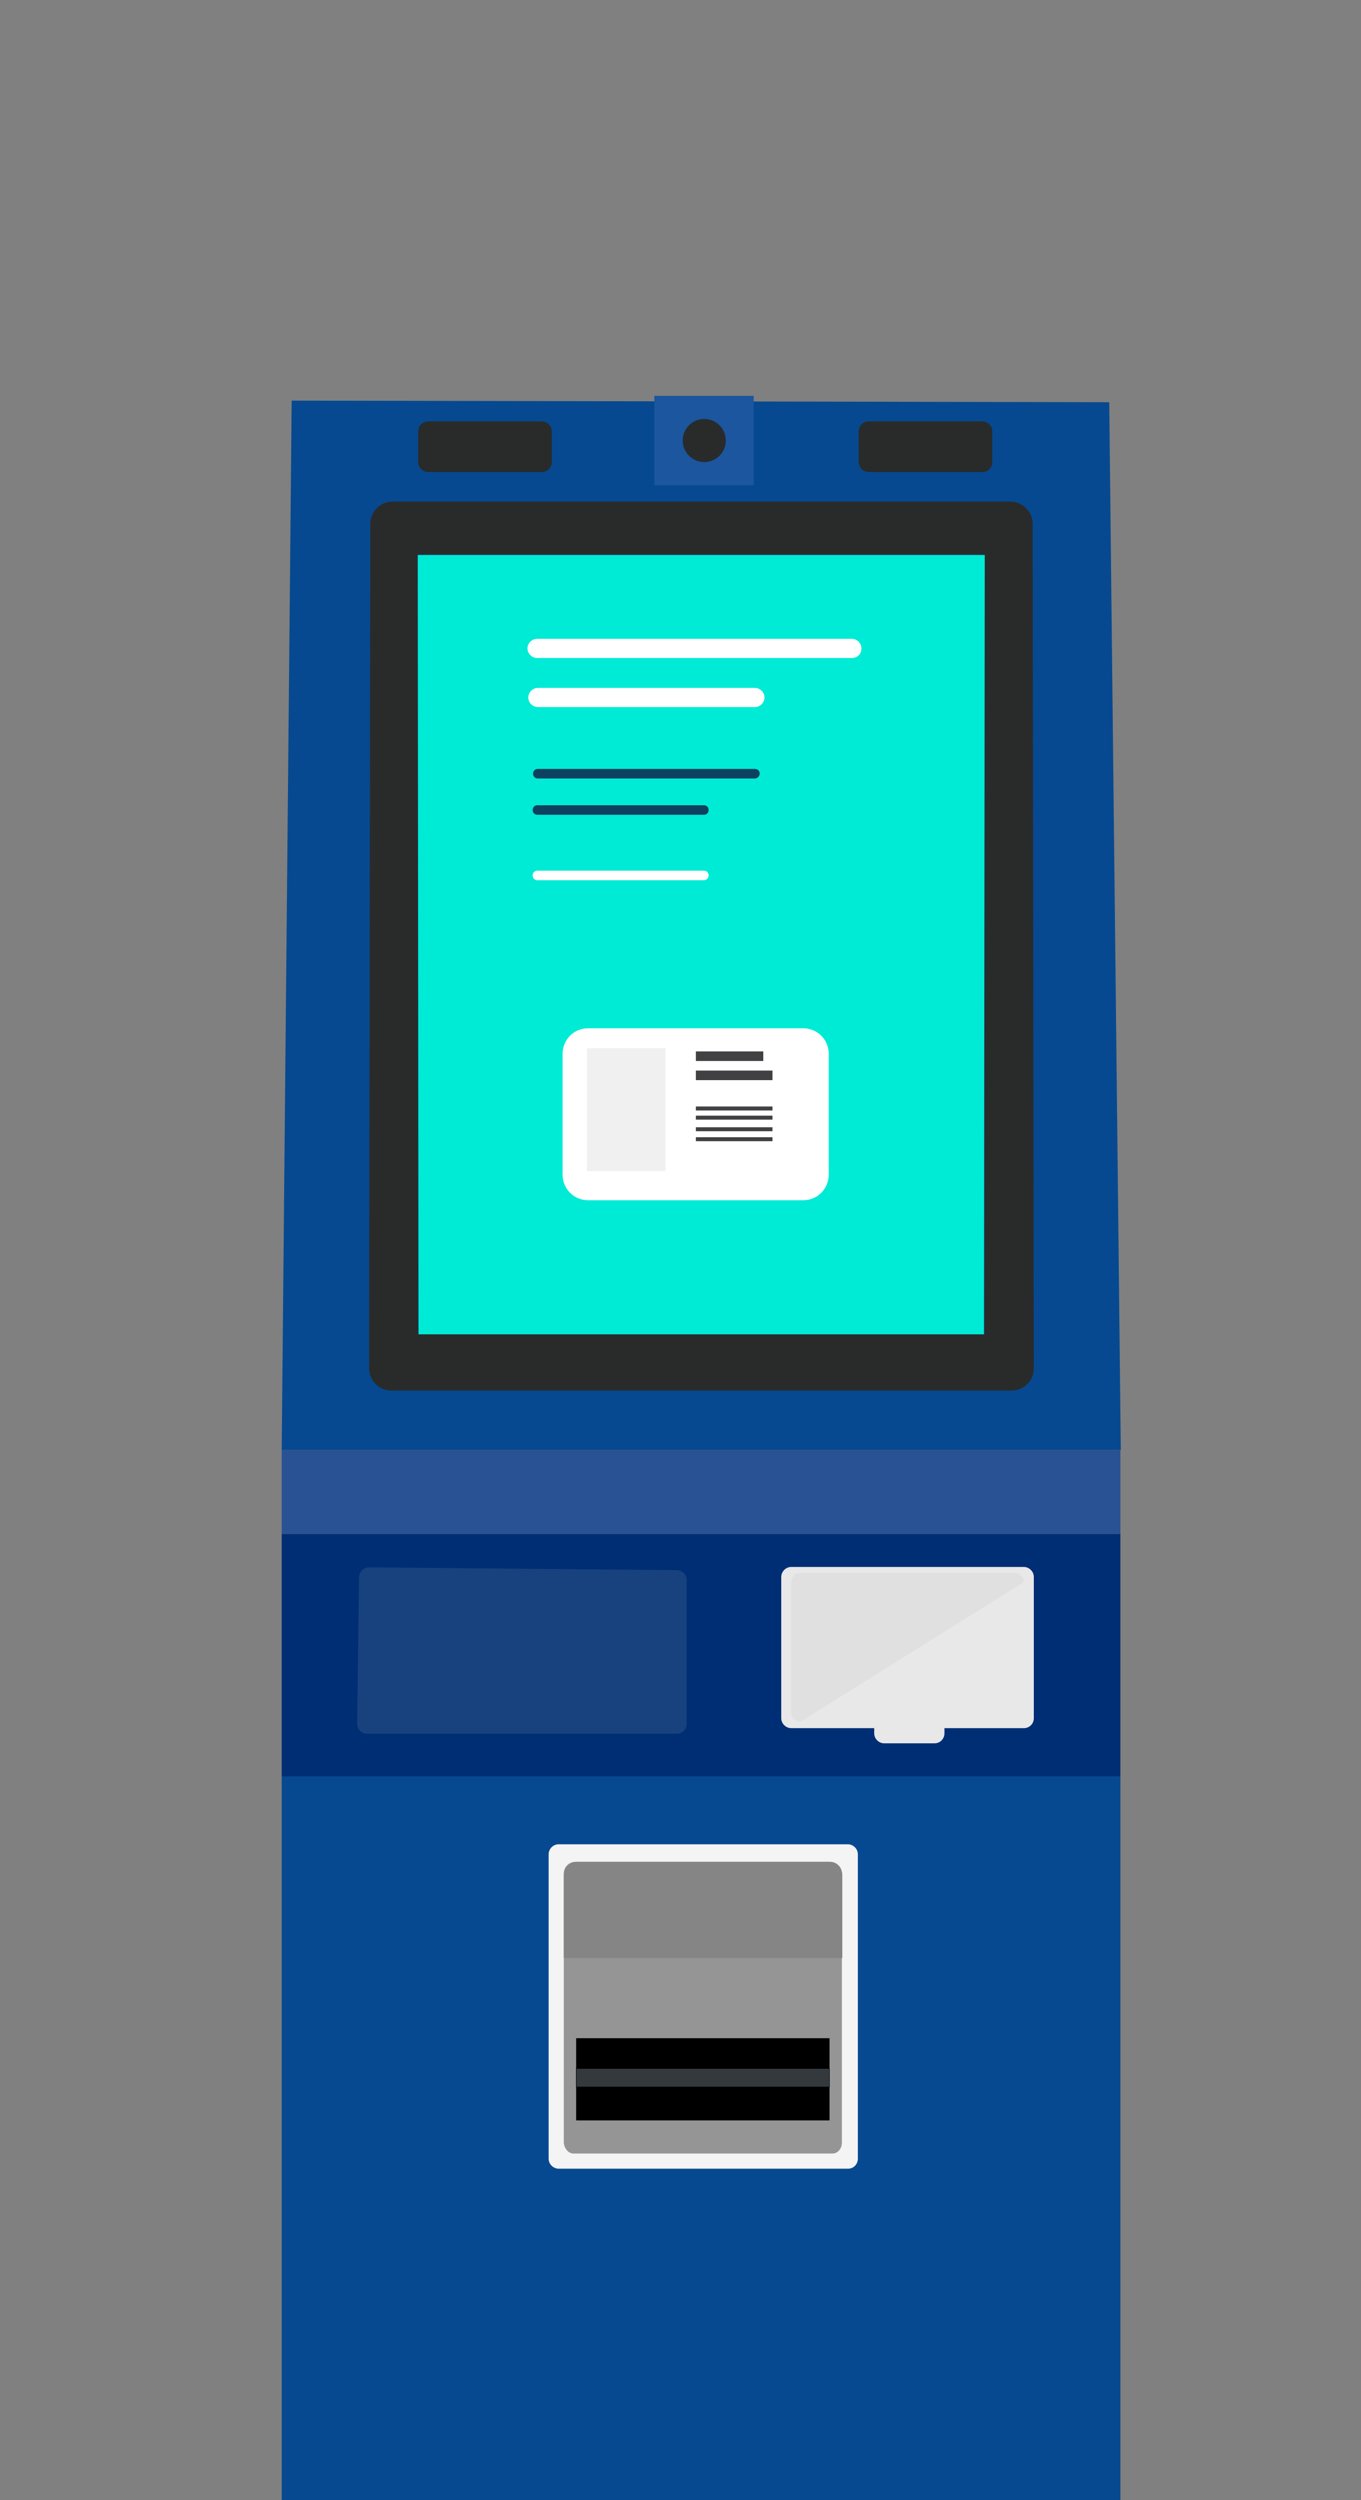 <svg id="ekQtqoMiKvZ1" xmlns="http://www.w3.org/2000/svg" xmlns:xlink="http://www.w3.org/1999/xlink" viewBox="140 0 341.1 626.6" shape-rendering="geometricPrecision" text-rendering="geometricPrecision">
<rect x="140" y="0" width="341.1" height="626.6" fill="#808080" stroke="none"/>
<style><![CDATA[
#ekQtqoMiKvZ27_to {animation: ekQtqoMiKvZ27_to__to 3000ms linear infinite normal forwards}@keyframes ekQtqoMiKvZ27_to__to { 0% {transform: translate(463.942px,866.927px)} 46.667% {transform: translate(463.942px,513.4px)} 50% {transform: translate(463.942px,516.4px)} 56.667% {transform: translate(463.942px,516.4px)} 80% {transform: translate(467.658px,756.48px)} 100% {transform: translate(467.658px,756.48px)}} #ekQtqoMiKvZ27_ts {animation: ekQtqoMiKvZ27_ts__ts 3000ms linear infinite normal forwards}@keyframes ekQtqoMiKvZ27_ts__ts { 0% {transform: scale(1.815,1.815)} 43.667% {transform: scale(1,1)} 100% {transform: scale(1,1)}} #ekQtqoMiKvZ215_to {animation: ekQtqoMiKvZ215_to__to 3000ms linear infinite normal forwards}@keyframes ekQtqoMiKvZ215_to__to { 0% {transform: translate(368.1px,411.795px)} 46.667% {transform: translate(368.1px,411.795px)} 50% {transform: translate(368.1px,414.795px)} 56.667% {transform: translate(368.1px,414.795px)} 78.667% {transform: translate(368.1px,414.795px)} 79.333% {transform: translate(368.1px,414.795px)} 100% {transform: translate(368.1px,414.795px)}} #ekQtqoMiKvZ215 {animation: ekQtqoMiKvZ215_c_o 3000ms linear infinite normal forwards}@keyframes ekQtqoMiKvZ215_c_o { 0% {opacity: 0} 43.333% {opacity: 0} 46.667% {opacity: 1} 56.667% {opacity: 0.659} 58.667% {opacity: 0} 76% {opacity: 0} 100% {opacity: 0}}
]]></style>
<defs><path id="ekQtqoMiKvZ2" d="M385.5,419.6h-31.7c-1.2,0-2-.8-2-1.7l1.6-17.8c.1-.8.9-1.4,2-1.4h28.3c1,0,1.9.6,2,1.4l1.7,17.8c.2.9-.7,1.7-1.9,1.7Z"/></defs><g><g><g><rect width="210.2" height="60.8" rx="0" ry="0" transform="translate(210.6 384.4)" fill="#002e75"/></g><g><rect width="210.2" height="186.1" rx="0" ry="0" transform="translate(210.6 445.2)" fill="#064990"/><g><polygon points="213.1,100.4 418,100.8 420.9,363.4 210.6,363.4" fill="#064990"/><rect width="210.2" height="21" rx="0" ry="0" transform="translate(210.6 363.4)" fill="#285293"/></g><path d="M275.8,118.3h-28.5c-1.3,0-2.5-1.1-2.5-2.5v-7.7c0-1.3,1.1-2.5,2.5-2.5h28.5c1.3,0,2.5,1.1,2.5,2.5v7.7c0,1.4-1.1,2.5-2.5,2.5Z" fill="#292b2b"/><path d="M386.2,118.3h-28.5c-1.3,0-2.5-1.1-2.5-2.5v-7.7c0-1.3,1.1-2.5,2.5-2.5h28.5c1.3,0,2.5,1.1,2.5,2.5v7.7c0,1.4-1.1,2.5-2.5,2.5Z" fill="#292b2b"/><path d="M398.8,131.1c-.1-3-2.6-5.4-5.6-5.4h-65-89.8c-3,0-5.5,2.4-5.6,5.4l-.3,211.6c-.1,3.2,2.4,5.8,5.6,5.8h119.1h36.3c3.2,0,5.7-2.6,5.6-5.8l-.3-211.6ZM315.3,334.4h-70.5L244.7,139h80.4h61.7l-.1,195.4h-71.4Z" fill="#292b2b"/><path d="M309.6,434.5h-77.6c-1.3,0-2.5-1.1-2.5-2.5l.5-36.7c0-1.3,1.1-2.5,2.5-2.5l77.1.7c1.3,0,2.5,1.1,2.5,2.5v36c0,1.4-1.1,2.5-2.5,2.5Z" fill="#18427d"/><path d="M396.6,433.1h-58.3c-1.3,0-2.5-1.1-2.5-2.5v-35.4c0-1.3,1.1-2.5,2.5-2.5h58.3c1.3,0,2.5,1.1,2.5,2.5v35.4c0,1.4-1.1,2.5-2.5,2.5Z" fill="#e8e8e8"/><path d="M340.6,431.5c-1.2,0-2.3-1-2.3-2.3v-32.7c0-1.2,1-2.3,2.3-2.3h53.7c1.2,0,2.3,1,2.3,2.3l-56,35Z" fill="#e0e0e0"/><path d="M374.2,436.9h-12.6c-1.3,0-2.5-1.1-2.5-2.5v-3.2c0-1.3,1.1-2.5,2.5-2.5h12.6c1.3,0,2.5,1.1,2.5,2.5v3.2c0,1.4-1.1,2.5-2.5,2.5Z" fill="#e8e8e8"/><rect width="24.9" height="22.4" rx="0" ry="0" transform="translate(304 99.2)" fill="#1b569e"/><circle r="5.4" transform="translate(316.5 110.4)" fill="#292b2b"/></g><path d="M352.6,543.5h-72.6c-1.3,0-2.5-1.1-2.5-2.5v-76.3c0-1.3,1.1-2.5,2.5-2.5h72.5c1.3,0,2.5,1.1,2.5,2.5v76.3c0,1.4-1.1,2.5-2.4,2.5Z" fill="#f4f4f4"/><path d="M281.3,537v-67.5c0-1.6,1.3-2.9,2.9-2.9h63.9c1.6,0,2.9,1.3,2.9,2.9v67.5c0,1.5-1.1,2.8-2.5,2.7h-64.7c-1.2.1-2.4-1.2-2.5-2.7Z" fill="#959595"/><rect width="63.5" height="20.6" rx="0" ry="0" transform="translate(284.4 510.8)"/><rect width="63.5" height="4.6" rx="0" ry="0" transform="translate(284.4 518.4)" fill="#34393d" stroke="#000" stroke-width="0.104" stroke-linecap="round" stroke-linejoin="round"/><path d="M347.8,466.6h-63.2c-1.8,0-3.3,1.5-3.3,3.3v20.8h69.8v-20.8c0-1.8-1.5-3.3-3.3-3.3Z" fill="#858585"/><polygon points="315.3,334.4 244.9,334.4 244.7,139.1 325.1,139.1 386.8,139.1 386.6,334.4" fill="#00ebd5"/></g></g><g id="ekQtqoMiKvZ27_to" transform="translate(463.942,866.927)"><g id="ekQtqoMiKvZ27_ts" transform="scale(1.815,1.815)"><g transform="translate(-463.942,-513.55)"><path d="M362.7,448.9c0,0,0,0,0,0v0l28.6-6.9.4,6.9-24.1,11.6v0c0,0,0,0-.1,0-3.4,1.7-7.2.3-8.5-2.9s-.6-7.8,3.7-8.7Z" fill="#b1b1b1"/><path d="M368.8,456.6v0v0L391,444.1l6.6,9.7-22.2,12.4v0c0,0,0,0-.1,0-3.1,1.8-7.1,1-8.9-1.7s-.7-6.2,2.4-7.9Z" fill="#b1b1b1"/><path d="M374.8,464.6v0v0l21.2-9.2l4.5,9.4-21.1,9.2v0c0,0,0,0-.1,0-3,1.3-6.4.2-7.7-2.4s.2-5.7,3.2-7Z" fill="#b1b1b1"/><path d="M383.9,429.2c1.2-.7,2.7-.9,4-.5l14.4,3.6c2.1.6,3.8,2,4.7,3.9l18.7,37.4c1.1,2.2-.1,4.9-2.7,5.9l-9.2,4c-2.6,1.1-5.5.2-6.5-2l-13.5-32.3-11.1-2.8-17,8.1c-7.2,3.7-12.9,2.4-13.7-2.4-.5-2.8,0-5.3,5.6-8l26.3-14.9Z" fill="#b1b1b1"/><path d="M376.6,428.4c1.2-.7,2.7-.9,4-.5l14.4,3.6c2.1.6,3.8,2,4.7,3.9l18.7,37.4c1.1,2.2-.1,4.9-2.7,5.9l-9.2,4c-2.6,1.1-5.5.2-6.5-2l-13.5-32.3-11.1-2.8-17,8.1c-7.2,3.7-12.9,2.4-13.7-2.4-.5-2.8,0-5.3,5.6-8l26.3-14.9Z" fill="#b1b1b1"/><g><path d="M389.1,398.2l6.3,54.1c.3,2.2-1.3,4-3.5,4h-45.1c-2.2,0-3.8-1.8-3.6-3.9l6.1-54.2c.1-1.2,1.6-2.2,3.2-2.2h33.3c1.7,0,3.2,1,3.3,2.2Z" fill="#c96561"/><path d="M389.1,398.2l6.3,54.1c.3,2.2-1.3,4-3.5,4h-45.1c-2.2,0-3.8-1.8-3.6-3.9l6.1-54.2c.1-1.2,1.6-2.2,3.2-2.2h33.3c1.7,0,3.2,1,3.3,2.2Z" fill="#2eb7aa"/><path d="M389.1,397.8l6.4,54.5c.2,1.7-1.1,3.1-2.8,3.1l-45.6.1c-1.8,0-3-1.4-2.9-3.1l5.9-54.6c.1-1,1.2-1.7,2.5-1.8h33.9c1.3,0,2.5.8,2.6,1.8Z" fill="#fc7e79"/><path d="M389.1,397.8l6.4,54.5c.2,1.7-1.1,3.1-2.8,3.1l-45.6.1c-1.8,0-3-1.4-2.9-3.1l5.9-54.6c.1-1,1.2-1.7,2.5-1.8h33.9c1.3,0,2.5.8,2.6,1.8Z" fill="#37e6d5"/><g><path d="M385.5,419.6h-31.7c-1.2,0-2-.8-2-1.7l1.6-17.8c.1-.8.9-1.4,2-1.4h28.3c1,0,1.9.6,2,1.4l1.7,17.8c.2.9-.7,1.7-1.9,1.7Z" fill="#c96561"/><path d="M385.5,419.6h-31.7c-1.2,0-2-.8-2-1.7l1.6-17.8c.1-.8.9-1.4,2-1.4h28.3c1,0,1.9.6,2,1.4l1.7,17.8c.2.9-.7,1.7-1.9,1.7Z" fill="#2eb7aa"/><polygon points="352,416 352.4,410.2 368.7,408.1 374.6,407.9 376.4,410.1 375.6,412.1 356.6,413.7" fill="#d7effd"/><g><g><g><g><g><g><g clip-path="url(#ekQtqoMiKvZ188)"><g><g><g><path d="M370.9,408.6c0,.1-.1.1-.1.1c0-.1,0-.1.1-.1Z" fill="#d1e0e7"/><path d="M372,408.3c0,0,.1.1,0,0-.1,0-.2.1-.4,0-.1,0-.1,0-.2.1c0,0,0,0,0-.1.3.1.5,0,.6,0Z" fill="#d1e0e7"/><path d="M372.1,408.3c.2,0,.3,0,.4,0c0,0-.2,0-.4,0Z" fill="#d1e0e7"/><path d="M373.1,408.3c0,.1,0,.1,0,0-.2,0-.3,0-.3,0-.1,0-.2,0-.2,0c.1,0,.3,0,.4,0c0-.1.1,0,.1,0Z" fill="#d1e0e7"/><path d="M380,412.7c0,.1,0,.1,0,0-.1,0-.2,0-.3-.1-.1,0-.1,0,0,.1c0,.1,0,.2.2.3-.3.5-.6,1-.9,1.6-.2-.2-.4-.3-.7-.5-.2-.2-.4-.3-.7-.5-.1-.1-.1-.1,0-.2.3-.4.6-.8.9-1.3v-.1h.1c.1.1.2.2.4.2c0,0,0,0,.1,0c0,.1,0,.1.1.1s.2,0,.2-.1s0-.1.1-.1.2-.1.1-.2c.1,0,0,.1.1.1h.1c0-.1,0-.1,0-.1-.1,0,0-.1,0-.1s.1,0,0-.1s0-.1,0-.2c0,0,.1,0,.1,0v0c.2.1.2.1.2.2s0,.2,0,.3s0,.1-.2.1c0,0-.1,0-.1,0v.1c.2.4.2.5.2.5Z" fill="#0e3e5a"/><path d="M373.5,415.4c-.1,0-.1,0-.1-.1c0,.1,0,.1.1.1s.1,0,0,0c.1,0,0,0,0,0Zm.2-.2c-.1,0-.1,0,0,0v-.2c0-.1,0-.1-.1-.1c0,.1,0,.1-.1.1v0c0,0-.1,0-.1,0v0c.2.1.2.2.3.2-.1.1,0,.1,0,0c0,.1.1,0,0,0Zm.4.2c-.1,0-.2,0-.2,0c0-.1-.1-.1-.2,0c0,0,.1,0,.1.1.1,0,.1.1.2,0c0,0,.1-.1.1-.1c0,.1,0,.1,0,0c.1,0,0,0,0,0Zm-.1.4v0c-.1-.1-.1-.2,0-.2-.2,0-.2.1-.1.2.1,0,.1,0,.1,0s0,0,0,0v0c0,0,.1,0,0,0Zm.2-.3v0c.1.1.1.1,0,0c.1,0,0,0,0,0Zm-.1.6v0c0,.1-.1.1,0,.1c0,0,0,0,0-.1Zm.7-1.1v0c-.1,0-.1,0-.1.1c0,0,0,0,.1-.1v0Zm-.7,1.4v0v0v0Zm.7-.9v0v0Zm.6.6c-.1,0-.2.1-.3.1c0,.1-.1.1-.2.1c0,.1,0,.1-.1.1.1,0,.2,0,.2,0c0-.1.1-.1.2-.1s.2-.1.2-.1c.1,0,0-.1,0-.1Zm.6.1c-.1,0-.2,0-.3,0v.1v0c0,0,0,0,.1,0v0c.1,0,.1,0,.2,0-.1,0,0,.1,0-.1c0,.1,0,.1,0,0Zm-.1.3c0,0,0,0,0,0s0,.1,0,0v0Zm.5-.5h.1c.1,0,.2,0,.3,0-.1,0,0-.1-.1-.1s-.2,0-.2.1c-.1-.1-.2-.1-.1,0l-.1-.1c-.1,0-.1.1-.1.2v.1c0,.1,0,.1,0,.1s0,0,0-.1v-.1c-.1,0,0-.1,0-.1s.1-.1.2,0Zm.2.2v0c0,0-.1,0,0,0-.1,0-.1-.1-.1-.1l.1.1c-.1,0-.1,0,0,0v0Zm.5.1v0c-.1,0,0,.1,0,0Zm.6.5c-.6-.1-1-.2-1.6-.3v0c-.1,0-.1,0-.2,0h-.1c0,0,.1,0,0,.1v0h.1v0c.1-.1.2-.1.3-.1.6.1,1,.2,1.6.3.1,0,0,0-.1,0Z" fill="#379596"/><path d="M375.2,414.4c-.1-.2-.4-.4-.3-.6c0-.1,0-.1,0-.1.1-.2,0-.3,0-.5c0-.1,0-.1,0-.1c0-.1,0-.1,0-.1-.1,0-.1,0-.1,0c0,.1-.1.1-.1.1c0,.1,0,.1-.1.1s-.1,0-.1-.1v0c0,0,0-.1.1,0v-.1c-.1-.1-.2-.1-.2.1c0,.1,0,.1,0,.1-.2,0-.3,0-.3.1s-.1.1-.1.1c-.2,0-.3,0-.3.1.1,0,0,.1,0,.1-.1,0-.1.1,0,.2c0,.1,0,.1,0,.2s0,.1.1.1c.2,0,.3-.2.3-.2s0-.1.1-.1l.1.2.1.1c.2.2.4.4.7.6h.1v0v0v0v0v0v0v0h.1c0,0,0,0,0,.1h.1c0-.1.1-.1.2-.1-.3-.2-.4-.3-.4-.3Zm-1-1.2v0c0-.1,0-.1,0,0v0Z" fill="#dbe5ea"/><path d="M376.4,416.1v0c-.1-.1-.1,0,0,0c0,.1,0,.1,0,0v0v0v0c0,.1,0,.1.1.1v0v0c0,.1,0,.1-.1.1s-.2,0-.2,0h-.1c-.1,0-.1,0,0-.1v-.1c0-.1,0-.1.1-.2h.1c0,0,.1,0,.1,0c0-.1.1,0,.2-.1h.1c.1.1.3.1.4.2-.1,0-.1,0-.2,0-.1.2-.3.2-.5.1Z" fill="#318586"/><path d="M376,413.9c-.1,0-.1-.1-.2-.1c0,0,0,0,0-.1s.1-.2.1-.2s0-.1,0-.1h.1c.1,0,.1.1.1.2v0c0,.2-.1.3-.1.3v0Z" fill="#e1e9ee"/><path d="M375.9,413.4v0c-.1,0-.2,0-.2,0c0-.1.1-.1.2-.1h.1c0,0,.1-.1.1,0c.1,0,0,.1,0,.1.1,0,0,0-.2,0c.1-.1.1,0,0,0Z" fill="#e1e9ee"/><path d="M380.6,412.4c0-.1,0-.1-.1-.1s-.1-.1,0-.1c0-.1,0-.1.1-.1c0,0,.1,0,.1,0-.1.1,0,.2-.1.3v0v0v0Z" fill="#0c3047"/><path d="M374.5,413.1c0,.1,0,.1-.1.1s-.1,0-.1-.1s0-.1.1-.1v0l.1.1Z" fill="#e1e9ee"/><path d="M375.4,414.9c-.1,0-.2-.1-.2-.2c0,0,.2,0,.2.2v0Z" fill="#e0f3fb"/><path d="M376,413.9v0v0v0c0,.1,0,0,0,0v0Z" fill="#e1e9ee"/><path d="M376,413.9c0,0,0,0,0,0c.1,0,.1,0,0,0c.1,0,.1,0,0,0v0Z" fill="#e1e9ee"/><path d="M373.5,416.8c0,.1-.2.1-.3.1-.5-.1-1-.1-1.5-.2-.1,0-.1-.1-.1-.1c0-.1,0-.2.1-.3.1,0,.2-.1.2-.2.1-.1.1-.2.2-.3c0-.1.1,0,.1,0c.1,0,0,.1,0,.1c0,.1-.1.1-.1.1v.1h.1c.1,0,.2-.1.3-.2c0-.1,0-.1-.1-.2c0-.1-.1-.2,0-.2s.1-.1.2-.1-.1.1,0,.1s0-.1.1-.1c0-.1.1-.1.2-.1s.1,0,.1.1c.1,0,.1.1.2,0c0-.1.1,0,.1.1c0,0,.1,0,.1.1s0,.1,0,.1v0c-.1,0-.1,0,0,.1v.1c0,.1,0,.1.1.1c0,0,0,0,.1,0c0,.1.1.1,0,.1s-.1,0-.1.1c0,0,0,.1,0,.1.1.1,0,.1,0,.3-.1.2-.1.3,0,.2Zm-.5.1c0,0,.1,0,.1,0c.1-.2.2-.3.1-.5c0-.1-.2-.1-.3-.1s-.1.1-.2.1c0,.1,0,.1-.1.2s-.1.2,0,.2c.2,0,.3.1.4.1v0Z" fill="#50bcbd"/><path d="M373.2,415.6c0,0-.1,0-.1,0c0,.1-.1,0-.2,0s0-.1-.1-.1-.1-.1-.2.1c0,.1,0,.1-.1.1s0-.1,0-.1c-.1,0-.1.1-.2.1c0,0,0,0,0,.1v0c0,.1.1.1.1.2.1,0,.1.1.1.2-.1.1-.2.1-.3.2h-.1c0,0,0-.1,0-.1c0-.1.1-.1.1-.1v-.1c-.1,0-.1,0-.1,0-.1.1-.2.1-.2.3c0,.1-.1.2-.2.2c0-.1,0-.1,0-.2v0c0-.1.1-.3,0-.4c0-.1,0-.1.1-.1c0-.1,0-.1.1-.1.1-.1.1-.2.3-.2c0,0,.2,0,.1-.1c0-.1,0-.1,0-.2c0,0,0,0-.1,0h-.1l.1-.1c0,.1.2.1.2.2s0,.1.1.1.1,0,.1-.1c0,0,0,0,0-.1c0,0,0,0-.1,0s-.1,0-.1-.1c0,0,0,0,0-.1v0c0-.1.1-.1.1-.2c0,0,0-.1.1-.1h.1c0,.1,0,.1.1.1s.1.1.1.1c.1,0,.1.1.2.1c0,.1-.2.1-.1.3c0,0,0,0,0,.1s0,.1-.1.1c.3,0,.3,0,.3,0Z" fill="#44aeaf"/><path d="M374.1,416.4v0c0,0,0,0,0,0v0c-.2.3-.4.4-.6.5h-.1v0c-.1,0,0-.1-.1-.2v0v0-.1-.1c0,0,0,0,0-.1v0c0,0,0-.1,0-.1s0,0-.1,0v-.1v0c0,0,0,0,0-.1c0,0,0,0,.1,0v0v0-.1c.2,0,.3-.1.5-.1c0,.1,0,.1.1.2.2.2.2.2.2.3c0-.1,0-.1,0,0c0,0,0,0,0,0v0Z" fill="#44aeaf"/><path d="M375.5,416.5c-.2.1-.4.1-.7.1-.1,0-.1,0-.1-.1s0-.1,0-.2v0h.1v0c0,0,0-.1.1-.1s.1-.1.2-.1.2-.1.3-.1c0,.1.1.1.1.1.1,0,.1,0,0,.1.1.2.1.2,0,.3Z" fill="#3fa4a5"/><path d="M377.9,416.8c-.1.1-.3.1-.4.2-.1,0-.3,0-.5-.1s-.5-.3-.8-.3c-.1,0-.1,0-.2,0h-.1v0v0h-.1v-.1v0v0c0-.1,0-.1.1,0c.1,0,.1,0,.2,0v0c.5.1,1,.2,1.6.3.1,0,.2,0,.2,0Z" fill="#3fa4a5"/><path d="M372.2,415c0,.1.1.1.1.1c0,.1,0,.1,0,.2s-.1.1-.1.1c-.2,0-.2.1-.3.2c0,.1,0,.1-.1.1s0-.1,0-.1v0c.1-.2.2-.5.4-.6Z" fill="#50bcbd"/><path d="M375.7,416.4v0c-.1-.1-.1-.1,0,0v0c-.1,0-.1,0,0,0Z" fill="#318586"/><path d="M375.7,416.4c0,0,0,.1,0,0v0c0,0,0,0,0,0v0Z" fill="#318586"/><path d="M376,416.3c0,.1-.1,0,0,0-.2.1-.2.1-.3,0v0c0,0,0,0-.1,0v0-.1c.2,0,.3,0,.4.1c0,0,0,0,0,0Z" fill="#318586"/><path d="M382.1,411.8c0-.1.1-.1.2-.1-.1,0-.1,0-.2.1Z" fill="#0c3047"/><path d="M382.3,411.7c0,0,0,0,0,0v0Z" fill="#0c3047"/><path d="M379.7,411.9c-.1,0,0-.1,0,0-.1-.1,0-.1,0-.1.1,0,.1,0,0,.1.1-.1,0,0,0,0s0,0,0,0Z" fill="#0f3a54"/><path d="M373.5,414.6c0,0,0,.1,0,0c0,.1-.1,0-.1,0h-.1v0c0,0,0,0-.1,0h-.1c0-.1.1-.1.1-.1.2,0,.3.1.3.1s0,0,0,0v0Z" fill="#2d7b7c"/><path d="M373.7,415.1v0c-.1,0-.1,0-.1-.1v0c0-.1,0-.1.1-.1c0,0,0,.1,0,.2v0v0Z" fill="#2d7b7c"/><path d="M374.3,414.2l-.1-.1v0v0h-.1v0v0v0h.1l.1.1Z" fill="#2d7b7c"/><path d="M378.1,416.8l-1-.6c-.1,0-.2,0-.2,0-.1,0-.3,0-.4.1v0c0,0,.1,0,.1,0c0,.1,0,.1-.1.1s-.2,0-.2,0c-.1,0-.2,0-.1-.1-.1,0-.1,0,0-.1v-.1c0-.1,0-.1.1-.2h.1c0,0,.1,0,.1,0c0-.1.1,0,.2-.1h-.1c-.4-.2-.7-.5-1.1-.7-.1,0-.2-.1-.2-.2h-.1c-.1,0-.1,0-.1-.1l-.2-.1c0,.1,0,.2,0,.3s0,.1-.1.1v0c-.1,0-.1-.1-.2,0c0,0,.1,0,.1-.1.1,0,.1-.1.1-.1c0-.1,0-.2,0-.3l-.4-.3v0l-.1-.1v0v0h-.1v0v0h-.1v0c0,0,0,0-.1,0v0c-.1,0,0-.1-.1-.1v-.1c0-.1.1,0,.1.1c0,0,.1,0,0,.1v-.1l-.1-.2c0,.1,0,.1-.1.1-.1.1-.2.2-.3.2c0,.1,0,.1-.1.1-.2.1-.4.3-.5.5v0c0,.1-.1.1-.2.1v0c0,0,0,.1-.1.1v.1c0,.1,0,.1-.1,0-.1,0,0-.1,0-.1c0,.1,0,.1-.1.1.1.1.2.1.2.2s0,.1.1.1c0,0,0-.1.1-.1c0,0,0,0-.1,0s-.1,0-.1-.1c0,0,0,0,0-.1v0c0-.1.1-.1.1-.1s0-.1.1-.1h.1c0,0,0,.1.1.1s.1.1.1.1c.1,0,.1.1.2.1h.1v0h.1v0c0-.1,0-.1.1-.1s.1,0,.1.1l-.1.1v0v.1c0,0,0,.1,0,.1h-.1v0h-.1c0,.1,0,.1.1.1v0v0v0c.1,0,.2-.1.2,0c0,0,.1,0,.2,0c0,0,.1,0,.1,0c0,.1,0,.1-.1,0c0,.1-.1,0-.1,0v0c-.1,0-.1.1,0,.2h.1c.2,0,0,.1,0,.1h-.1v.1c.2.1.5.1.7.2h-.4c0,.1,0,.1,0,.1v.1v0c0,0,0,0,0,.1v0v0v0c0,.1,0,.1,0,.1.2,0,.3-.1.4-.2.1,0,.1-.1.2,0v0c0,0,0,0,.1,0v0c0,0,0-.1.1-.1c0-.1.1-.1.2-.1s.2-.1.3-.1c0,.1.1.1.1.1v0c0,0,0,.1.1.1v0-.1c.1,0,.2-.1.3,0c.1,0,.1,0,0,.1c0,.1-.1,0-.1,0-.1,0-.1.1-.2,0c0,0,.1,0,0,.1v0v0c0,.1,0,.1,0,.2.1,0,.1,0,.2-.1v0h-.1v-.1v0v0c0-.1,0-.1.1,0h-.1c0,0,0,0,0,.1c0-.1.1-.1.1-.1.1,0,.2-.1.3,0c0,0,.1,0,0,.1v.1c.5.1,1,.2,1.6.3.1,0,.1.1.1.1s.1,0,.1.1l.3.1-.1-.4Zm-5-2.2v0c-.1,0-.1,0,0,0c0-.1-.1-.1,0-.1v0v0v0c0,0,0,0,0-.1c0,0,0,0,.1,0c0,0-.1,0-.1,0v0c0,.1.1.1,0,.2.1,0,.1,0,0,0v0Zm.4,0c0,0,0,.1,0,0c0,.1-.1,0-.1,0h-.1v0h-.1c0,0,0,0-.1,0v0v0c0-.1.1-.1.1-.1.2,0,.3.1.3.1s0,0,0,0v0c.1,0,.1,0,0,0c.1,0,.1.1,0,0Zm1.3.9v0v0v0v0Zm0-.5v0c0,.1-.1.1-.1.1s0-.1.1-.1v0Zm-.2.2c-.1,0-.1-.1-.1-.1l.1.1Zm-.2.1c-.1,0-.1,0,0,0-.1,0-.2,0-.1-.1v0-.1v0l.1.2v0v0c0-.1,0-.1,0,0v0Zm-.2-.2v0c-.1.1-.1.1,0,0v0v0Zm-.4,0v0c.1.1.1.1,0,0v0v0c.1.1.1.1,0,0v0v0Zm.4.4v0c0,0,.1,0,0,0v0Zm2.8.8c0,.1-.1.1,0,0-.1,0-.1,0-.1,0v0v0v0c-.1-.1-.1-.1,0-.1l.1.1c0-.1,0-.1,0,0c.1-.1.1-.1.1,0s-.1,0-.1,0Z" fill="#2d7b7c"/><path d="M374.2,415.3c0,0,0,0,0,0v0c.1-.1.1-.1,0,0c.2,0,.2,0,0,0c.1,0,.1,0,0,0Z" fill="#318586"/><path d="M374.2,415.5c.1,0,.1,0,0,0v0v0Z" fill="#318586"/><path d="M374.8,415v0c0,.1-.1.1-.1.1s0-.1.1-.1v0Z" fill="#318586"/><path d="M374,415.8c0,0-.1,0,0,0-.2-.1-.3-.1-.4-.1s-.1-.1-.2,0c0,0,0,.1,0,.1-.1,0-.1,0-.1,0-.1,0-.1,0,0-.1c0,0,0,0,0-.1v-.1c0-.1-.1-.2,0-.3v-.1c-.1-.1,0-.2.1-.3v0h.1c.1,0,.1,0,.1.1v0v.1c0,0,0,.1,0,.1h-.1-.1v.1c0,.1,0,.1.1.1v0v0v0c.1,0,.2-.1.2,0c0,0,.1,0,.2,0c0,0,.1,0,.1,0c0,.1,0,.1-.1,0s-.1,0-.1,0c-.1,0-.1.1,0,.2l.2.3c.1,0,0,0,0,0Z" fill="#3fa4a5"/><path d="M374.6,416.1h-.4-.1c-.2,0-.3,0-.4,0v0v0c0,0,0,0-.1,0c0,0,0,0-.1,0v0c-.1,0-.1,0,0-.1v-.1-.1v0c0-.1,0-.1.1-.1c0,0,0,0,.1,0c.1.1.3.1.4.1c0,.2.3.2.5.3Z" fill="#e0f3fb"/><path d="M375,414.6v0v0l-.2-.2-.4-.3-.1-.1c-.1,0-.1,0-.1-.1v0h-.1v-.1l.1.1c.2.2.4.4.7.6v0v0v0c.1,0,.1,0,.1.1c0-.1,0-.1,0,0v0v0v0Z" fill="#e0f3fb"/><path d="M372.6,414.7v0c0,0,0,.1-.1.1v.1c0,0,0,0-.1,0s0-.1,0-.1s0,0,0-.1c0,0,0,0,0-.1c0,0,0,0,0-.1s0-.1.1-.1c0-.1.1,0,.2,0c.1.2,0,.2-.1.3Z" fill="#318586"/><path d="M373.1,414.5v0v0v0v0c0,0,0,0,0,0s0,0,0,0Z" fill="#318586"/><path d="M373.4,414.7v0v0l-.1-.1v0v0c.1,0,.1,0,.1.1Z" fill="#318586"/><path d="M377,416.3c0,0-.1.1,0,0-.1,0-.1,0-.1,0v0v0v0c-.1,0,0-.1,0-.1l.1.1c0-.1,0-.1,0,0h.1c0,.1-.1,0-.1,0Z" fill="#318586"/><path d="M373.1,414.5v0v0v0v0v0c0,0,0-.1,0,0c0-.1,0-.1,0,0c.1-.1,0,0,0,0Z" fill="#2d7b7c"/><path d="M373.9,415.2v0v0v0v0c-.1-.1-.1-.1,0,0-.1-.1-.1-.1,0,0v0Z" fill="#318586"/><path d="M375,414.5c.1,0,.2,0,.1.1-.1,0-.2,0-.1-.1Z" fill="#e0f3fb"/><path d="M380.1,412.2c0,0,0,0,0,0s0,0,0,0Z" fill="#0c3047"/><path d="M373.2,414.4c0,0-.1.1,0,0-.1,0-.1,0-.1,0v0v0c0,.1,0,0,.1,0-.1,0-.1,0,0,0Z" fill="#2a7072"/><path d="M373.1,414.6v0c-.1,0-.1,0,0,0v0Z" fill="#2a7072"/><path d="M373.7,413.8c-.1.1-.2.2-.3.2.2-.1.3-.1.3-.2Z" fill="#2a7072"/><path d="M373.5,414.6c0,0,0,.1,0,0c0,.1-.1,0-.1,0h-.1v0h-.1c0,0,0,0-.1,0v0c0-.1.1-.1.1-.1.2,0,.3.1.3.1s0,0,0,0v0Z" fill="#2a7072"/><path d="M374,413.9c0,.1,0,0,0,0-.1,0,0-.1-.1-.1v-.1c-.1,0,0,.1.1.2-.1-.1,0,0,0,0v0Z" fill="#2a7072"/><path d="M374.2,413.1v0v0c-.1,0-.1,0,0,0Z" fill="#e0f3fb"/><path d="M372.8,415.1v0c0,0-.1,0,0,0-.1-.1-.2,0-.2-.1c0,0,0,0,0-.1v0c.1.2.1.1.2.2c0-.1,0,0,0,0Z" fill="#379596"/><path d="M372.5,414.7c0,.1,0,.1,0,0v0Z" fill="#379596"/><path d="M372.5,414.8v0c-.1-.1,0,0,0,0Z" fill="#379596"/><path d="M372.5,414.8v0c-.1,0-.1,0,0,0Z" fill="#379596"/><path d="M373,416.9c-.1,0-.2,0-.2-.1-.1-.1-.1-.1,0-.2c0-.1.1-.1.1-.2s0-.1.2-.1c.1,0,.2,0,.3.1.1.2,0,.3-.1.5-.2,0-.3,0-.3,0Z" fill="#bfe6fb"/><path d="M373.4,415.9v.1c-.1-.1-.1-.1,0-.1Z" fill="#44aeaf"/><path d="M373.9,415.2v0v0c-.1-.1-.1-.1,0,0-.1-.1-.1-.1,0,0v0v0Z" fill="#2a7072"/><path d="M374.3,415.2v0v0v0v0c.1-.1,0,0,0,0Z" fill="#2a7072"/><path d="M374.2,415.1v0v0v0v0Z" fill="#2d7b7c"/><path d="M374.4,415.3c-.1,0-.1,0,0,0-.1,0-.2,0-.1-.1v0-.1v0l.1.2v0v0c-.1-.1-.1-.1,0,0v0Z" fill="#2d7b7c"/><path d="M374,413.9v0c0,.1,0,0,0,0-.1,0,0-.1-.1-.1v-.1c-.1,0,0,.1.1.2-.1-.1,0,0,0,0Z" fill="#318586"/><path d="M374.2,414v0c0,0-.1,0,0,0-.1,0-.1,0,0,0v0c-.1,0-.1,0,0,0-.1,0-.1-.1-.1-.1v0c0,.1,0,.1.1.1Z" fill="#318586"/><path d="M370.9,408.6c0,0-.1,0-.1.1s-.1,0-.2,0c-.2,0-.3,0-.4,0-.2,0-.3,0-.4,0s-.2,0-.4,0h-.1c-.1,0-.2,0-.3,0-.3.1-.6.1-1,.1-.2,0-.4,0-.6,0-.4,0-.8,0-1.1.1-.4,0-.7.1-1.1.1-.2,0-.3,0-.4,0h-.2c-.2,0-.3,0-.4,0-.3,0-.7,0-1,0-.1,0-.2.1-.3,0-.3,0-.5,0-.8.1-.4,0-.8.1-1.2.1s-.8.1-1.2.1c-.2,0-.3,0-.4,0h-.2c-.3,0-.5,0-.9,0-.1,0-.2,0-.3,0-.4,0-.9.1-1.3.1-.5,0-1.1.1-1.7.1-.4,0-.9,0-1.3.1-.2,0-.3,0-.5,0-.3,0-.5,0-.9,0l.2-.1c.3,0,.7,0,1,0s.5,0,.8-.1c.3,0,.5,0,.9,0c.3,0,.5,0,.8-.1.3,0,.6,0,.9,0c.2,0,.3,0,.5,0c.3,0,.6,0,.9,0s.5,0,.8-.1c.4,0,.8-.1,1.2-.1.3,0,.5,0,.8-.1.4,0,.9,0,1.2-.1.3,0,.5,0,.8-.1.3,0,.6-.1,1-.1.3,0,.5,0,.8-.1.3,0,.5,0,.9,0c.3,0,.5,0,.8-.1.4,0,.9,0,1.2-.1.3,0,.5,0,.8-.1.3,0,.6-.1.9-.1s.5,0,.8-.1c.3,0,.6,0,.9-.1.1,0,.2,0,.2,0-.1,0-.2.1-.4,0c.1.4,0,.5,0,.6v0Z" fill="#d7effd"/><path d="M374.8,410.3v0c-.2.1-.2.1-.3.1l.1-.1h.1c0,0,.1-.1.1,0c0,0,0,0,0,0c.2,0,.2-.1.3-.2c0-.1.1-.1,0-.2c0-.1,0-.1.2-.1v-.1c-.1,0-.1,0-.2,0-.2,0-.2,0-.1-.1s0-.2-.1-.2v.1c0,0,.1,0,0,.1-.1,0-.2.1-.2-.1h-.1v.1c0,.1-.1.1,0,.2-.1,0-.2,0-.3.1c0,.1-.1,0,0-.1c0-.1,0-.1-.1-.1s-.2,0-.2-.1c-.1,0-.1-.1-.2,0h-.1c-.1,0-.1,0-.1-.1s0-.1.1,0c.1-.1.2-.2.2-.3h-.1c0,.2,0,.2-.3.2s-.6,0-.9,0c-.1,0-.2,0-.2-.1.1-.1.4,0,.5-.1h.1c.1-.1,0-.2.2-.3c0,0,0,0,0-.1s0-.1.1-.1.2-.1.2,0c.1,0,0,.1.1.1c0-.1,0-.1,0-.1s0,0-.1,0v-.1c-.2-.1-.3-.1-.6-.2-.1,0-.2,0-.2-.1-.1,0-.2,0-.2,0-.2.1-.4,0-.5,0-.2,0-.4,0-.5,0-.1.1-.2.1-.4.1h-.1c0,.1-.1.1-.1.1v0c-.1.1-.2.1-.3.1s-.3,0-.4,0c-.2,0-.3,0-.4,0c0,.1,0,.1-.1.1s-.1,0-.1,0c0,.1-.1,0-.1-.1h-.1c-.1,0-.2,0-.3,0-.3.1-.6.1-1,.1-.2,0-.4,0-.6,0-.4,0-.8,0-1.1.1-.4,0-.7.1-1.1.1-.2,0-.3,0-.4,0c0,.2-.1.3-.4.2.1,0,.2-.1.1-.2-.2,0-.3,0-.4,0-.3,0-.7,0-1,0c0,.1,0,.1.1.1.2,0,.2,0,.1.1c0,0,0,.1,0,.1.1.1,0,.1-.1.1c0,.1,0,.2-.1.2s-.1.1-.2,0c0-.1-.2-.1-.1-.2v-.1c-.1,0-.1.1-.1.1c0-.1.1-.1.1-.1c0-.1.1-.1.1-.2s-.1-.1-.1-.1c-.3,0-.5,0-.8.1-.4,0-.8.1-1.2.1s-.8.1-1.2.1c-.2,0-.3,0-.4,0c0,0,0,0,.1,0c0,.1-.1,0-.1,0h-.2c-.3,0-.5,0-.9,0-.1,0-.2,0-.3,0-.4,0-.9.1-1.3.1-.5,0-1.1.1-1.7.1l-1.3.1c-.2,0-.3,0-.5,0-.3,0-.5,0-.9,0l-.1.5c.1,0,.1,0,.1,0c0,.1,0,.1-.1,0v.1c.1,0,.1.1.1.1h.1c-.1,0-.2.1-.3.1v.5c.2-.1.4-.1.7-.1.2,0,.2,0,.2.2c0,.1-.1.1-.1.1-.1,0-.3,0-.4,0s-.2.1-.3,0v.2l-.3,3.7c.1,0,.1,0,.1-.1s.1,0,.1,0c.1.1.2,0,.3,0c0,0,0-.1.1,0s.2,0,.3,0s.2,0,.2-.1v-.1c0,.1.1.1.1.1s.1,0,.2,0c0,0,.1,0,.1,0c.1,0,.1-.1.2-.1c0,0,0-.1,0-.1-.1,0,0-.1-.1-.1.1,0,.2,0,.2.1s0,.1.1.1.1,0,.2,0s.1,0,.1,0c.1,0,.1,0,.2-.1.3,0,.5-.1.8-.1.2,0,.4-.1.6-.1.3-.1.7-.1,1-.2.2,0,.3,0,.4-.1h.1c.1,0,.2,0,.3,0s.1,0,.2,0s.2-.1.3,0c.4-.1.8-.1,1.2-.1.3,0,.4,0,.7-.1.1,0,.2,0,.2-.1.1,0,.2,0,.3,0c.3-.1.7-.1,1-.2.3,0,.5-.1.8-.1.2-.1.5-.1.7-.1h.1c.1,0,.2-.1.4-.1s.3,0,.5,0c.1,0,.1,0,.2,0c.3,0,.6-.1.9-.1.2,0,.4-.1.5,0c.5-.1,1-.1,1.5-.2.5,0,1.1-.1,1.6-.2.4-.1.8-.1,1.2-.2.2-.1.4,0,.6-.1s.4-.1.6-.1c.2.3.4.5.6.8.2.1.3.3.4.5c0-.1,0-.1.1-.1c0,0,0,0,0-.1c0,0,0,0,0-.1v-.1c0-.1,0-.1.1-.1.2-.2.5-.4.7-.6c0-.1.1,0,.1-.1-.1,0-.1-.1-.1-.1c0-.1.1-.1,0-.2c0-.1-.1-.2,0-.2c0,0,0-.1,0-.1.1-.1.2-.1.3-.1s.1,0,.1-.1c.1-.1.2-.1.3-.1s0,0,0-.1.1-.1.2-.1.1-.1.2-.1v-.1c0-.1.1-.1.1-.1.1,0,.2-.1.3-.2s.2-.2.3-.3c.1.5.1.2.2-.2Zm-22.5.5c-.1.1-.1.1,0,0-.1,0-.1,0-.2,0c0,0,0,0-.1,0c0,0,0,0,0-.1s0-.1.1-.1c0,0,0-.1.1,0c.2.1.2.1.1.2c0-.1,0,0,0,0v0v0Zm1,0c0,0-.1,0-.1,0-.1.1-.1.1-.1.1s0,.1,0,.1h-.1c0-.1,0-.1-.1-.1v0c-.1,0-.2.1-.3,0h.1c.1,0,.2,0,.2,0h.2c.1,0,.1,0,.1,0v0-.1c.1-.1.1-.1.1,0c.1-.1,0,0,0,0v0Zm2.7-.2c-.3,0-.5,0-.8.1-.1,0-.2,0-.2.1s-.1.1,0,.1s0,.1,0,.1h-.1c.1,0,.1.1.2,0c.1,0,.2,0,.3,0s.1,0,0,.1c-.1,0-.1.1-.2.1c0,0,0,0-.1,0-.1.2-.3.1-.4,0-.1,0-.1.1-.2.1c0,.1,0,.1-.1,0c0-.1-.1-.2.1-.2c0,0,0-.1.1,0c.1,0,.1-.1.1-.2-.3,0-.6,0-.9,0-.1,0-.2,0-.3-.1.2,0,.3,0,.4,0s.3-.1.4,0c0-.1.1-.1.2-.1.2,0,.3,0,.4-.1h.1c.1.1.3,0,.4,0c0,0,0-.1.1,0c.2-.1.3-.1.5,0c0-.1,0-.1,0,0c.1,0,.1,0,0,0Zm2.3-.7c.2,0,.3-.1.4,0-.1,0-.2,0-.4,0Zm.9-.2h.1-.1Zm.1,0c.1,0,.1,0,.2,0-.1,0-.1,0-.2,0Zm3,.4c0,0,0-.1,0,0c.1-.1.1-.1,0,0c.1-.1,0,0,0,0Zm9.5-.7c0,0-.1,0-.1-.1.1.1.2.1.1.1c0,0,0,0,0,0Zm.1,0c0-.1.1-.1.2-.1c0,0-.1.1-.2.1Z" fill="#d7effd"/><path d="M352.3,410.8v0c-.1,0-.1,0-.1,0c.1,0,.1,0,.1,0Z" fill="#d7effd"/><path d="M353,410.9v0c-.1-.1-.1-.1-.2-.1h.2c.1,0,.1,0,.1,0c0,.1,0,.1-.1.1Z" fill="#d7effd"/><path d="M359.1,409.7c0,0-.1,0,0,0c0,0,0,0,0,0Z" fill="#d7effd"/><path d="M359.3,409.7c0,0-.1,0-.1,0s0,0,.1,0Z" fill="#d7effd"/><path d="M359.5,409.7c0,0,0,0,0,0v0Z" fill="#d7effd"/><path d="M362.7,409.6c-.1,0-.1.1-.1.1-.1-.1,0-.1.1-.1Z" fill="#d7effd"/><path d="M362.4,410.1c0-.1-.1,0,0,0-.1,0-.1,0-.1-.1.1,0,.1,0,.1.1Z" fill="#d7effd"/><path d="M370.9,408.6c0,.1-.1.1-.1.1c0-.1,0-.1.1-.1Z" fill="#d7effd"/><path d="M371.9,409.4c-.1,0-.1,0,0,0-.1,0-.1-.1-.1-.1c0,.1.1.1.1.1Z" fill="#d7effd"/><path d="M372.1,409.4c-.1,0-.1,0-.2.1.1-.1.2-.2.2-.1Z" fill="#d7effd"/><path d="M374.8,410.3v0c-.2.1-.2.1-.3.1l.1-.1h.1c0,0,.1-.1.1,0c0,0,0,0,0,0Z" fill="#d7effd"/><path d="M383.5,411.1c-.1-.1-.3-.1-.4-.1-.3,0-.7,0-1.1,0-.2,0-.4,0-.6,0v0c0,0-.1,0-.4,0s-.5,0-.7,0-1.2.4-1.2.4-.2,0-.3.3c-.1.2-1.1,1.6-1.1,1.6s-.2.1-.1.2l1,.7.4.3.9-1.6.3-.4.2-.1l2.4-1c.2,0,.4-.2.7-.3.1,0,.1,0,0,0Z" fill="#0f3a54"/></g><path d="M352.5,409.8c.2-2,.4-3.9.5-5.9.2-.1.5-.2.7-.3.1,0,0,0,.1-.1c0-.1,0-.1-.2-.1s-.3.1-.5.2c0-.2,0-.6.1-.8c0-.1,0-.1.1-.1h.1c0,0,0,0,.1,0s.1,0,.1,0c.1-.1.3-.2.5-.2.1,0,.2-.1.4-.1v0c0,0,.1-.1.1-.1s0,0,.1,0c.1.1.2,0,.3,0s.2,0,.4,0c.1.1.3,0,.3-.1v0c.1.1.2,0,.3-.1.1,0,.1,0,.1,0s.1-.1.2,0s.2,0,.4,0c.1,0,0,0,0,0c0-.1,0-.1.2-.1.1,0,.2,0,.2,0s.1-.1.2,0h.1c.2-.1.4,0,.6-.1h.1c.1.1.1.1.1-.1c0-.1,0,0,.1-.1.2,0,.4,0,.6,0c.1,0,.2,0,.1-.1c0-.1,0,0,0,0c.1,0,.3,0,.4,0s.1,0,.1,0c.1.1.2,0,.3.1c0,0,0,0,0,0c.1-.1.2-.1.3-.1.2,0,.2,0,.3.1.1,0,.1,0,.2,0c.1-.1.3-.1.5-.1.1,0,.2,0,.2,0c.1,0,.2,0,.3.1.1,0,.2.1.3,0v0c0,0,.1,0,.2,0s.2.1.2.1.1,0,0,0c0,0,.1-.1.1,0c.1,0,.1,0,.1,0s.1-.1.2,0c.1,0,.3.1.4,0c.1,0,.2,0,.3,0c0,0,0,0,.1,0s.2,0,.2,0c.1,0,.1.1.2,0c.1,0,.1,0,.1,0c.1-.1.1-.1.4,0c.1,0,.2.1.3,0c0,0,0,0,.1,0c0,.1,0,.2.1,0c0,0,.2,0,.2,0h.1c.2-.1.2,0,.3,0c.1.1.2,0,.3,0c.1-.1.2,0,.4,0c.1,0,.2,0,.3,0h.1c.1.1.1.1.3,0-.1.1,0,.1.1.1s.2,0,.3,0c.2,0,.5,0,.7,0c.2.1.3.1.5.2c0,.1.1,0,.1,0c.1,0,.2,0,.3.1c0,.1.1,0,.1.1.1.1.3.2.4.2.1.1.3.2.5.1.1,0,.2,0,.3.1h.1c.2-.1.3.1.4.1c0,.1.1.1.2.1.1.1.2,0,.3.1s.3.1.3.1h.1c.2.1.4.3.6.3.1,0,.1,0,.1.1.1,0,.2,0,.2.1s.2.2.2.2c.1,0,.2,0,.3.1.1,0,.2.1.3.1h.1c.3,0,.5.2.8.3.2,0,.5.2.5.3s.2.1.1.2v0c.2,0,.2.1.3.1.1.1.2.2.4.3h.1c.1.1.3.2.4.3c0,.1,0,.1.1.1.2,0,.3.1.2.3c0,.1,0,.1.1,0c0-.1.1,0,.2,0c0,.1,0,.1-.1.1.2,0,.2,0,.3.1.1.2.2.3.4.4.1,0,.1.1,0,.1c0,.1,0,.1.1,0c.1.1.2.1.1.2c0,.1,0,.1.1.2v0c.1.1.2.1.1.2c0,.1-.1.1.1.1h.1v0v.1c0,.1,0,.1-.1.1s-.1.1-.1.1v0c0,.1.1,0,.2,0s.2,0,.2.1c.1.2.1.3.2.5c0,.1.1.2-.1.2c0,.1.1,0,.1.1.1,0,.2,0,.2.1s.1.2.2.3c.1,0,.1,0,.1.1s0,.1.1.1.2.1.1.2v.1v0h.1c.1-.1.1-.2.2-.3.1-.2.2-.4.3-.7.1.2.1.4.2.6.1.5.3,1,.5,1.4c0,.1.1.1.2.1.3,0,.5,0,.8-.1.1,0,.1,0,.1.1.1.2.2.5.2.8c0,.1,0,.1.1.2-.1,0-.3,0-.4,0-.2,0-.3,0-.5,0l-.2.1c0-.1,0-.2,0-.4c0-.1,0-.1-.1-.1s-.2,0-.1.1v0c0,.1,0,.3.2.5v.1v0c-.1,0-.1,0-.2.1-.3.1-.6.2-.9.3h-.1c-.1.2-.2.3-.3.4c0,.1-.1.1-.1.1c0,.1-.2.1-.1.2-.3.4-.5.7-.8,1.1-.1.1,0,.2.1.3c0,.1-.1.2,0,.2.1.1.2.2.2.3c0,0,0,0,.1,0c.2,0,.4.2.6.3.1,0,.2.1.1.2c0,.1-.1.1-.1.1.1,0,.1.1.2.1s0-.1.1-.1c0-.1.1-.1.2-.1s.1.1.1.1c0,.2,0,.2.2.2s.3.1.4.2c0,.1.1.1.2.1.1.1.2.1.2.2s.1.1.2.1.1,0,.2,0c0,.1-.1.1-.1.1s0,.1-.1,0c-.1,0-.1.1,0,.1s.1,0,.1.1c.1,0,.2.1.1.2.1,0,.2-.1.2,0-.1.1-.3.1-.6.1-.5.1-1,.1-1.5.2-.1,0-.2,0-.3.1l-1-.6c-.1-.1-.2-.2-.4-.2-.1-.1-.3-.2-.5-.3l-1-.7c0-.1-.1-.1-.1-.1c0-.1-.1-.3-.2-.3-.2-.2-.4-.5-.3-.8.1-.1,0-.3,0-.4v-.1c-.1,0,.1,0,.1-.1-.1,0-.1,0-.1.1v0c-.1,0-.2-.1-.1-.2c0-.1.2,0,.1-.1-.1-.2.1-.2.2-.2s.2-.1.3-.2v-.1c.1,0,.1-.2.2-.3c0-.2.1-.4.1-.6s.1-.4.1-.5v-.1c.1-.1.1-.2.1-.4c0-.1,0-.2,0-.3s0-.3,0-.3v0c0-.1,0-.3-.1-.4-.1-.2-.3-.4-.5-.6-.1,0-.1-.1-.1-.1-.2,0-.3-.1-.3-.1-.1,0-.1-.1-.2-.1h-.1c-.2,0-.4-.2-.6-.1-.1,0-.2-.1-.3-.1s-.1-.1-.2-.1-.3,0-.3,0c-.4,0-.9,0-1.3.1-.3,0-.5,0-.8.1-.4,0-.8.1-1.2.1-.3,0-.5,0-.9,0s-.9,0-1.2.1c-.3,0-.5,0-.8.1-.4,0-.8.1-1.2.1s-.8.1-1.2.1-.9,0-1.3.1c-.3,0-.5,0-.8.1-.4,0-.8.1-1.2.1-.3,0-.5,0-.9,0s-.9,0-1.3.1c-.3,0-.5,0-.8.1-.4,0-.8.1-1.2.1-.3,0-.5,0-.8.1-.4,0-.9,0-1.3.1-.3,0-.5,0-.8.1-1.2-.6-1.7-.5-2.1-.5Z" fill="#f1f9fc"/><path d="M380.5,416.4c0-.1-.1-.1-.2,0c.1-.1,0-.1-.1-.2-.1,0-.1,0-.1-.1-.1,0-.1-.1,0-.1h.1c0-.1.1-.1.1-.1c0-.1-.1,0-.2,0s-.2,0-.2-.1-.1-.2-.2-.2-.1-.1-.2-.1c-.1-.1-.2-.2-.4-.2s-.2,0-.2-.2c0-.1,0-.1-.1-.1s-.1.1-.2.1c0,.1,0,.1-.1.1s-.1-.1-.2-.1c0-.1,0-.1.1-.1.1-.1,0-.1-.1-.2-.2-.1-.4-.3-.6-.3h-.1c.1-.2-.1-.3-.2-.3c0-.1,0-.1,0-.2l.2.2c0,.1-.1,0-.1.1.1,0,0,.1.1.1s0-.1,0-.1c.2.2.5.3.7.5.1.1.1.1.2,0c.3-.4.5-.9.8-1.3c0-.1.1-.2.1-.2l.1-.2c0,0,0-.1.1-.1.1-.1.2-.2.3-.2s.2-.1.3-.1h.1c.3-.1.7-.3,1-.4v0c.1.2.1.4.2.6c0,.1.1,0,.1,0c.2-.1.3-.3.4-.4.1-.2.2-.2.4-.4-.1.2-.1.5-.2.8-.1.5-.3,1-.4,1.5c0,.2-.1.3-.2.5c0,.1-.1.1.1.2.3.1.7.1,1.1.2l-2.1.7c.2.1.4.2.6.3.1,0,.1.1,0,.1c0-.3-.5-.2-.8,0Zm.2-2c0,.1.1.1.2.1s.1,0,.1,0c.1-.2.2-.4.1-.6c0-.1,0-.1-.1-.1s-.1,0-.1.1-.1.3-.2.5v0Zm-.4,1c.3,0,.4-.2.4-.4c0-.1,0-.1,0-.1-.1,0-.1,0-.1,0-.1.1-.2.1-.4.2-.1,0-.2.1-.2.1.2.1.2.2.3.2v0Zm1.1-2.2c0,.1,0,.1,0,.1s0,.1.1.1s0-.1.1-.1c0-.1.1-.2.1-.2c0-.1.1-.2.1-.2c0-.1-.1-.1-.2-.1s-.1,0-.1.1v0c0,.1-.1.2-.1.3v0Zm-1.9,1.3c-.1,0,0,.1,0,0c0,.1.1.1.1.1.1-.1.2-.1.2-.2s.1-.1,0-.1-.2,0-.2.1v0c-.1-.1-.1,0-.1.1Z" fill="#f4fafc"/><path d="M380.7,414.4c0-.2,0-.3,0-.5c0-.1,0-.1.1-.1s.1.1.1.1c.1.2,0,.4-.1.6c0,.1,0,.1-.1,0c.2-.1.1,0,0-.1Z" fill="#e2eaef"/><path d="M381.4,413.2c0-.1.1-.2,0-.3c0-.1.1-.1.1-.1v0c.1,0,.1.1.2.1c0,.1,0,.2-.1.2c0,.1-.1.2-.1.2s0,.1-.1.1-.1,0-.1-.1c.1,0,.1,0,.1-.1Z" fill="#e2eaef"/><path d="M379.5,414.5c0-.1.1-.2.1-.2c0-.1.1-.1.2-.1v0c.1,0,0,.1,0,.1-.1.1-.2.1-.2.2s-.1,0-.1,0c-.1,0-.1,0,0,0Z" fill="#e2eaef"/><g opacity="0.3"><path d="M372.1,404.4c0,.1.2.1.3.1s.1,0,.1,0c.1-.1.1-.1-.1-.2l-.5-.3c0-.1-.1-.1-.2-.1s-.1,0-.2,0c0,0,0,0,0,.1.2.2.4.3.6.4v0Z" fill="#0d4160"/><path d="M359.9,403.1c-.1,0-.3,0-.4,0s-.2,0-.3.1c-.1,0-.1,0-.1.1s.1,0,.1.1c.2,0,.3,0,.5,0c.1,0,.2,0,.2-.1v0c.1-.1,0-.2,0-.2Z" fill="#0d4160"/><path d="M376.1,407.5c-.1-.2-.2-.3-.3-.4-.1,0-.1-.1-.1-.1-.1,0,0,.1,0,.1c0,.1,0,.1.1.2.1.2.3.4.4.6c0,.1.2.1.2.1.1,0,.1-.1,0-.2v0c0-.1-.1-.2-.3-.3v0Z" fill="#0d4160"/><path d="M373.9,405.4c-.1,0-.1-.1-.2,0c0,.1-.1.1,0,.1.2.1.4.2.6.4.1,0,.1.1.2,0c0-.1,0-.1.1-.1c0-.1-.1-.1-.2-.1-.1-.2-.3-.3-.5-.3Z" fill="#0d4160"/><path d="M375.7,405.8c-.1-.1-.2-.2-.3-.3c0,0,0-.1-.1-.1s-.1-.1-.2,0c0,.1-.1.1,0,.2s.2.3.3.3c.1.1.2.1.3.1s0-.1,0-.2v0Z" fill="#0d4160"/><path d="M368.2,402.7c-.1,0-.1-.1-.1-.1-.1,0-.1,0-.1,0s0,0,0,.1c.2.2.4.3.8.4.1,0,.1.1.2,0c0,0,.2-.1,0-.2-.4,0-.6-.1-.8-.2Z" fill="#0d4160"/><path d="M365.6,407.3c-.2,0-.3.1-.5.1-.1,0-.1,0-.1.1v0c0,.1.1,0,.1.1.5-.1.9-.1,1.4-.2.1,0,.1,0,.1-.1s.1-.1-.1-.2c-.1,0-.2-.1-.3,0s-.3.2-.6.2Z" fill="#0d4160"/><path d="M356.9,407c-.2,0-.5.1-.7.1-.1,0-.2,0-.4,0-.1,0-.1,0-.1.1v0c0,0,0,.1.1.1.2,0,.3.1.4,0c.3,0,.6-.1.9-.2.1,0,.1-.1.1-.2s0-.1-.1-.1-.2.1-.2.2Z" fill="#0d4160"/><path d="M373.3,404.1c-.1,0-.1-.1-.2,0c0,0-.1.1,0,.2.1.2.3.3.5.4.1,0,.1.1.2,0c0-.1.2-.1,0-.2-.2-.2-.4-.3-.5-.4Z" fill="#0d4160"/><path d="M355.5,405.8c0,0,.1,0,.1,0c.1,0,.1-.1.2-.1v0c0-.1-.1-.1-.1-.1-.1,0-.1-.1-.2,0-.3,0-.6.1-.8.2-.1,0-.2,0-.1.2c0,.1.1.1.2,0c.2-.1.4-.2.7-.2Z" fill="#0d4160"/><path d="M360.6,404.4c.1,0,.1,0,.2,0c.2,0,.4,0,.6,0c.1,0,.1-.1.1-.2s-.1-.1-.2-.1c-.3,0-.6,0-.9,0h-.1c-.1,0-.2,0-.1.1c0,0,.1.1.1.1v0c.1.1.2.1.3.1Z" fill="#0d4160"/><path d="M372.6,406.5c.1,0,.1,0,.1-.1s.1-.1,0-.1c-.2-.2-.5-.3-.8-.4-.1,0-.1,0-.1,0c0,.1,0,.1,0,.1c0,.1.1.1.2.1.1.2.4.3.6.4Z" fill="#0d4160"/><path d="M369.9,407.2v0c-.2,0-.3,0-.5,0-.1,0-.1,0-.1,0c0,.1,0,.1,0,.1v0c.1,0,.1.1.2.1.3.1.6,0,.9,0c.1,0,.2,0,.2-.1s-.1-.2-.2-.1v0c-.2,0-.4,0-.5,0Z" fill="#0d4160"/><path d="M358.2,402.7v0c.3-.1.5-.1.7-.1.1,0,.2,0,.2-.1v0c0-.1-.1-.1-.2-.1-.3,0-.6.1-.7.3-.2-.1-.2,0-.2,0v0c0,0,.1,0,.2,0Z" fill="#0d4160"/><path d="M364.4,405.8c.1,0,.2,0,.3,0s.1-.1.2-.1v0c0-.1-.1-.1-.2-.1-.3,0-.7,0-1,0-.1,0-.1,0-.1,0c0,.1,0,.1,0,.1.3.1.6.1.8.1Z" fill="#0d4160"/><path d="M377.1,414.8c0,.1,0,.1.2.1.1,0,.1,0,.1-.1.1-.1.1-.2.1-.3s-.1-.3,0-.5c0-.1,0-.1-.1-.1s-.1,0-.1.1c-.1.4-.1.6-.2.8Z" fill="#0d4160"/><path d="M365.7,402.9c.1,0,.2,0,.1-.1c0,0,0-.1-.1-.1-.2,0-.4-.1-.7-.2-.1,0-.1,0-.2,0c0,0-.1.1,0,.1.3.1.6.2.9.3Z" fill="#0d4160"/><path d="M379.4,416.4c.1,0,.2,0,.3,0h.1c0-.1,0-.1-.1,0-.2-.1-.5-.1-.7-.2-.1-.1-.2.1-.2.1c0,.1,0,.1.1.1.1-.1.3,0,.5,0Z" fill="#0d4160"/><path d="M365.9,402c-.1,0-.2,0-.2.1c0,0,.1.1.2.1.2.1.4.1.5.2.1,0,.1.1.1,0c0,0,.1-.1,0-.1-.1-.2-.3-.3-.6-.3Z" fill="#0d4160"/><path d="M357.1,403.8c-.1-.1-.4,0-.5.1c0,0-.1,0-.1.1s0,.1.1.1v0c.2,0,.5-.1.7-.1.1,0,.1-.1.2-.1c0,0,0-.1-.1-.1-.2,0-.3.1-.3,0Z" fill="#0d4160"/><path d="M365.1,404.5c-.2,0-.3,0-.4,0s-.1,0-.1.1.1,0,.1.1c.3.1.5.1.8.1.1,0,.2,0,.1-.1c0-.1,0-.1-.1-.1v0c-.2-.1-.3-.1-.4-.1Z" fill="#0d4160"/><path d="M362.5,403.6c.2,0,.3,0,.4,0s.1-.1.2-.1v0c0-.1-.1-.1-.2-.1-.2,0-.5,0-.8.1c0,0-.1,0-.1,0s0,.1.1,0c.1,0,.2,0,.4.1Z" fill="#0d4160"/><path d="M365.5,403.8c-.2,0-.3,0-.4,0s-.1,0-.1,0s0,0,0,.1c.3.1.5.1.7.1.1,0,.1-.1.1-.1c0-.1-.1-.1-.2-.1c0-.1,0,0-.1,0Z" fill="#0d4160"/><path d="M355.1,403.7c0,0,.1,0,0,0c.2-.1.3-.1.5-.2.1,0,.2-.1.1-.2c0-.1-.2-.1-.3-.1-.2,0-.4.2-.5.2c0,0-.1,0-.1.1.2.2.3.2.3.2Z" fill="#0d4160"/><path d="M379.3,415.9c.1,0,.2,0,.3,0s.1-.1.1-.1c0-.1,0-.1-.1-.1s-.2,0-.2,0c-.1,0-.2,0-.3,0s-.2,0-.2.1.1.1.2.1c0,0,.1.1.2,0Z" fill="#0d4160"/><path d="M357,402.2c-.2,0-.4,0-.6.1c0,0-.1,0-.1.1c0,0,0,.1.1.1s.1,0,.2,0c.2,0,.4,0,.5,0s.2,0,.1-.1c0,0-.1-.1-.1-.1c0-.1,0-.1-.1-.1Z" fill="#0d4160"/><path d="M363.1,402c-.1,0-.2,0-.2,0s.1.1.2.1c.2.1.3.1.6.1.1,0,.2,0,.2,0v0c0,0-.1-.1-.2-.1-.2-.1-.4-.1-.6-.1Z" fill="#0d4160"/><path d="M377.9,416.1v0c.3-.2.5-.4.5-.6c0-.1,0-.1,0-.1-.1,0-.1,0-.1,0-.1.2-.2.3-.4.4c0,.1,0,.1-.1.1-.1.2,0,.2.1.2v0Z" fill="#0d4160"/><path d="M369.5,403.9c0,0,0,0,0,0c.1.2.4.2.6.2.1,0,.1-.1.2-.1s0-.1-.2-.1-.3-.1-.5-.1c-.1,0-.1,0-.1.1Z" fill="#0d4160"/><path d="M361.6,402.2c-.2,0-.4,0-.4,0-.1,0-.1,0-.1.1s0,.1,0,.1c.2.1.4.1.7.1.1,0,0,0,.1-.1c0,0,0-.1-.1-.1v0c-.1-.1-.1-.1-.2-.1Z" fill="#0d4160"/><path d="M376.5,406.8c0,0-.1.1,0,0c.2.3.2.5.3.8c0,.1.1.2.2.2v0c.1,0,.1-.1.1-.2c0-.3-.2-.5-.3-.8-.1,0-.1-.1-.1-.1-.3,0-.3,0-.2.1Z" fill="#0d4160"/><path d="M368.6,404.2c.1,0,.2,0,.1-.1c0,0,0-.1-.1-.1v0c-.1-.1-.3-.1-.3-.1-.1,0-.1-.1-.2,0-.1,0-.1,0-.1,0s0,.1.1.1c.1.1.3.2.5.2-.1.1-.1,0,0,0Z" fill="#0d4160"/><path d="M358.4,404.3c.1,0,.2,0,.3-.1s.1-.1.2-.1c0-.1-.1-.1-.2-.1v0c-.2,0-.3,0-.4.1c0,0-.1,0-.1.1c0,0,.1,0,.2.1-.1-.1-.1-.1,0,0Z" fill="#0d4160"/><path d="M378.4,409.9c.1.1,0,.1,0,0c.1.2.1.2.3.2.1,0,.2-.1.1-.2c0-.2,0-.3-.1-.6c0-.1-.1-.1-.2-.1s-.1,0-.1.1c0,.3,0,.4,0,.6Z" fill="#0d4160"/><path d="M354.6,404.7c.1,0,.1,0,.2,0s.1-.1.2-.1.1-.1.1-.1c0-.1-.1-.1-.2-.1-.2,0-.3.1-.5.2c0,0-.1,0-.1.1.2,0,.2,0,.3,0Z" fill="#0d4160"/><path d="M376.9,409.7c.1.2.1.4.4.5.1,0,.1.1.2,0c0-.1.2-.1.1-.2-.2-.1-.3-.2-.4-.4-.1,0-.1,0-.1-.1-.2,0-.2.1-.2.2Z" fill="#0d4160"/><path d="M357.7,403c-.1,0-.2,0-.3.1c0,0-.1,0-.1.1s.1.1.2.1v0c.1,0,.1-.1.2,0c.1,0,.1-.1.1-.1c0-.2,0-.2-.1-.2Z" fill="#0d4160"/><path d="M359.8,401.8c-.2,0-.3,0-.4.1c0,0-.1,0-.1.1s.1,0,.1.1c.1,0,.3,0,.4,0s.1-.1.2-.1c-.2-.2-.2-.2-.2-.2Z" fill="#0d4160"/><path d="M378.7,410.9c.1.1.1.2.2.3c0,0,0,.1.1,0c0,0,.1,0,0-.1c0-.1,0-.2-.1-.4c0-.1-.1-.1-.1-.1c0,.1-.1.2-.1.3Z" fill="#0d4160"/><path d="M376,413.9c-.1,0-.1,0-.1,0s.1,0,.1,0c0-.1,0-.1,0-.1-.1,0-.1,0,0-.1s0-.1-.1-.1h-.1c0,.1,0,.1,0,.1v.1c0,.1,0,.1.1.3.1-.1.1-.2.1-.2Z" fill="#0d4160"/><path d="M362.7,406.6c.1,0,.2,0,.2,0s0-.1-.1-.1-.1,0-.2,0-.3-.1-.3.1c.1,0,.3,0,.4,0Z" fill="#0d4160"/><path d="M375.9,413.4c.1-.1.1-.1,0,0c.1,0,.2,0,.2-.1s0-.1-.1-.2c-.1,0,0,.1,0,.1s0,0-.1,0-.1,0-.1.1v.1c0,0,.1-.1.1,0v0Z" fill="#0d4160"/><path d="M374.9,413.4c-.1,0,0-.1-.1-.1c0,.1-.1.1-.1.1c0,.1.1,0,.2,0c0,0,.1-.1.1-.1s.1,0,0-.1v0c0,0-.1,0-.1,0c0,.2,0,.2,0,.2Z" fill="#0d4160"/><path d="M375.4,413.3c-.2-.1-.2.1-.2.1c0,.1,0,.1,0,.1c0-.1.1-.1.2-.1c0,0-.2-.1,0-.1Z" fill="#0d4160"/><path d="M376.1,414.4c0-.1-.1-.1-.1-.2s0-.1-.1-.2c0,0,0-.1-.1,0s0,.1,0,.1c.1.1.1.1,0,.1c0,0-.1.1,0,.1.2.1.3.1.3.1Z" fill="#0d4160"/><path d="M375.6,413.1c0-.1.2,0,.1-.1c0-.1,0-.1,0-.1v0c-.1.1-.1.2-.1.2-.2,0-.1,0,0,0Z" fill="#0d4160"/><path d="M376.4,414.5c0-.1-.1-.2,0-.2v-.1c-.1,0-.1,0-.1,0-.1.2,0,.3.1.3Z" fill="#0d4160"/><path d="M375.2,414.5c.1,0,.1-.1.2-.1c0-.1,0-.1-.1-.1c0,.1-.1.1-.1.2Z" fill="#0d4160"/><path d="M375.8,414.2c0-.1-.1-.1,0,0-.1-.1-.1,0,0,0-.1,0-.1.1,0,0c0,.1-.1.1,0,0Z" fill="#0d4160"/><path d="M377.2,413.7c0,0,0,.1,0,0c0,.1.1,0,0,0v0v0c0-.1,0-.1,0,0Z" fill="#0d4160"/><path d="M375.6,412.9c0,0,.1,0,0,0c0-.1,0-.1-.1-.1c0,0-.1,0-.1,0c.1.1.2.1.2.1Z" fill="#0d4160"/><path d="M376.8,413.5c0,0,.1,0,0,0h.1c0-.1,0-.1,0-.1s0,0-.1.1c.1-.1,0,0,0,0Z" fill="#0d4160"/></g></g></g><clipPath id="ekQtqoMiKvZ188"><use width="35.628" height="20.9" xlink:href="#ekQtqoMiKvZ2"/></clipPath></g></g></g></g></g></g></g></g><line x1="373" y1="424.4" x2="373.6" y2="448.8" fill="none" stroke="#000" stroke-width="0.351" stroke-miterlimit="10"/><line x1="370.6" y1="424.4" x2="370.7" y2="448.8" fill="none" stroke="#000" stroke-width="0.351" stroke-miterlimit="10"/><line x1="368.1" y1="424.4" x2="368" y2="448.8" fill="none" stroke="#000" stroke-width="0.351" stroke-miterlimit="10"/><line x1="365.7" y1="424.4" x2="365.2" y2="448.8" fill="none" stroke="#000" stroke-width="0.351" stroke-miterlimit="10"/><line x1="363.2" y1="424.4" x2="362.5" y2="448.8" fill="none" stroke="#000" stroke-width="0.351" stroke-miterlimit="10"/><g><path d="M353.8,424.8c.3.2.8.3,1.3.5.7-.2,1.4-.5,1.8-.6c0-.1,0-.1,0-.2.2-.1.4-.1.6-.1.1.1.2.2,0,.2-.3.1-1.3.5-1.9.8c1.1.4,2.2.8,2.1,1.1c0,.1-.1.3-.2.3-.6-.5-4.3-1.7-4.8-1.9c0-.1.2-.4.3-.4.2,0,.4,0,.7.1.2.1,0,.2.1.2Z" fill="#fff"/><path d="M356.7,426.9c0,.2-.2.4-.7.4-.7,0-1.4-.2-1.4-.6c0-.2.2-.3.3-.3-.3,0-.5-.1-.8-.1s-.5.1-.5.3c0,.4.6.7,1.1.7c0,0,.1,0,0,.1c0,.1-.1.1-.3.1-.5,0-1.4-.3-1.3-.8c0-.4.5-.8,1.2-.8.9.1,2.4.6,2.4,1Zm-1.8-.3c0,.2.6.3,1.2.3.3,0,.3,0,.3,0s-.1,0-.1-.1c-.4-.2-.7-.3-1.2-.3-.1,0-.2.1-.2.1v0Z" fill="#fff"/><path d="M356.2,427.4c.1.2.1.4.1.5.3,0,.5.1.7.3c0,.1-.1.4-.2.3l-.4-.1c0,.1,0,.2,0,.3s.1.2-.1.2c-.1,0,0,.1-.1.1c0,.1-.2.1-.2.1h-.1v0c0-.3,0-.5,0-.8-.7-.2-1.4-.3-2.1-.3-.2,0-.2.1-.3.1c0,.4.3.7.7.8c0,0,.1.2-.3.2s-.7-.4-.8-.8c0-.3.4-.6,1.1-.7.5,0,1.1.1,1.7.2v-.3c-.1,0,.2-.2.3-.1Z" fill="#fff"/><path d="M356.1,429.3c.1,0,.1,0,0,0c0,.1,0,.5-.2.5-.7-.2-1.4-.3-2.3-.4-.2,0-.3.1-.3.2c0,.3.6.4.9.4c0,.1,0,.2-.1.2c0,0,0,0-.1,0-.5,0-1-.3-1-.7c0-.3.3-.5.7-.4.9-.1,1.7,0,2.4.2Zm.9.1c.2,0,.6,0,.6.3c0,.2-.1.2-.2.2c0,.1-.2.2-.3.1-.3,0-.5-.2-.5-.4v0c0-.1.2-.2.4-.2v0Z" fill="#fff"/></g><g><path d="M385.1,427.2c-1.1.1-2-.7-2.2-1.6v-.1l-.1-1.3h4l.1,1.3c.2.9-.6,1.7-1.8,1.7.1,0,.1,0,0,0Zm-.1-.7c.6,0,1.1-.4,1.1-.9c0,0,0-.1,0-.1l-.1-.6h-2.4l.1.6c0,.5.6,1,1.2,1.1.1-.1.1-.1.1-.1v0Z" fill="#fff"/><path d="M386.5,429.4h-.8v-.3c-.1-.4-.3-.6-.8-.6h-1.7l-.1-.7h3.2v.5l-.4.2c.3.2.5.5.4.8l.2.1Z" fill="#fff"/><path d="M386.4,429.9l.1.8h-3.2l-.1-.8h3.2Zm1.2,0l.1.8h-.8l-.1-.8h.8Z" fill="#fff"/><path d="M386.8,434.1l-3.3-1.2v-.7l3.1-1.2.1.8-2.1.7l2.2.7v.9Z" fill="#fff"/><path d="M385.1,437.3L385,435c-.4.1-.7.4-.6.7c0,.2.1.5.5.6l.1.9c-.9-.3-1.6-1.1-1.4-2c.1-.9,1.1-1.3,2.1-1.1s1.6,1.1,1.4,2c-.1.7-.8,1.2-1.5,1.2-.3,0-.4,0-.5,0Zm.5-2.3l.2,1.4c.3-.1.6-.4.6-.8-.1-.2-.4-.5-.8-.6v0Z" fill="#fff"/><path d="M387.3,439.7h-.9v-.4c-.1-.5-.3-.6-.9-.7h-1.7l-.1-.8h3.3v.5l-.4.2c.3.2.5.6.4.9l.3.3Z" fill="#fff"/><path d="M378.1,426.3h-.8l-.1-2.1h4v.8h-3.2l.1,1.3Z" fill="#fff"/><path d="M380.4,426.7l.1.7h-3.1l-.1-.7h3.1Zm1.2,0l.1.7h-.8l-.1-.7h.8Z" fill="#fff"/><path d="M378.9,428c.9,0,1.7.6,1.7,1.4v.1c.1.7-.4,1.3-1.2,1.5l-.1-.8c.4-.2.6-.6.4-.9-.1-.3-.5-.5-.8-.4-.4,0-.8.3-.8.7v0c0,.3.2.6.6.7l.1.8c-.8-.1-1.4-.7-1.4-1.4-.2-1,.6-1.7,1.5-1.7v0Z" fill="#fff"/><path d="M378.9,434.2l-.1-2.2c-.4.1-.7.4-.7.7c0,.2.1.5.4.6v.9c-.9-.3-1.5-1.1-1.3-1.9s1.2-1.3,2.2-1.1c.9.2,1.5,1.1,1.3,1.9-.2.7-.8,1.1-1.5,1.1-.1,0-.2,0-.3,0Zm.5-2.2l.1,1.4c.3-.1.6-.4.6-.7s-.3-.6-.7-.7v0Z" fill="#fff"/><path d="M379.7,437.6h-2l-.1-.8h1.8c.5,0,.8-.2.7-.5c0-.3-.3-.7-.8-.7c0,0-.1,0-.1,0h-1.7l-.1-.8h3.3v.5l-.4.2c.4.2.6.6.5,1c.2.6-.3,1-1.1,1.1.1,0,.1,0,0,0Z" fill="#fff"/><path d="M378.8,438.1l.1.8c-.3,0-.4.2-.5.5c0,.3.2.4.4.4s.3-.3.3-.6c.1-.5.2-1.1,1-1.1.6,0,1.1.5,1.1,1.2.1.6-.3,1.1-.9,1.3h-.1l-.1-.8c.3,0,.4-.2.3-.5c0-.3-.2-.4-.4-.4s-.2.2-.3.6c-.1.5-.2,1.2-1,1.1-.7,0-1.1-.5-1.2-1.3-.2-.6.3-1.2,1-1.3.2.2.3.1.3.1Z" fill="#fff"/><path d="M379.4,444.5l-.1-2.4c-.4.1-.7.4-.7.8c0,.3.1.5.5.7v.9c-1-.3-1.6-1.2-1.4-2.1.3-.9,1.2-1.4,2.2-1.2.9.3,1.6,1.2,1.4,2.1-.2.7-.8,1.3-1.6,1.2-.1,0-.2-.1-.3,0Zm.5-2.5l.1,1.5c.4-.1.6-.4.6-.8c0-.2-.3-.6-.7-.7v0Z" fill="#fff"/></g></g><path d="M408.2,468.7l-23.9-37.6c-2.4-2.8-7.2-3.3-10.5-.9-3.4,2.3-4.2,4.4-1.7,9.4l5.2,10.5l3.8,6.4c1.1,2.6,2.6,5,4.6,7c3.2,3.3-1.3-2.8-.8,1.7l.2,1.4c2,11,9.4,20.6,14.4,23.6c2.5,1.5,4.2,3.1,7.2,3.4c4.7.5,11.9,10.6,17.3,16.5c7.7,8.3,18.1,24.7,18.1,24.7l68,96.3h74.6l-164-167.4" fill="#b1b1b1"/></g></g></g><g id="ekQtqoMiKvZ215_to" transform="translate(368.1,411.795)"><path id="ekQtqoMiKvZ215" style="mix-blend-mode:multiply" d="M389.3,399.8l-.2-1.8c-.1-1.4-1.4-2.1-2.7-2h-34.2c-1.3,0-2.8,1.3-2.9,2.4l-2.4,29.2l42.4-27.8Z" transform="translate(-368.1,-411.795)" opacity="0" fill="#e0e0e0"/></g><g><path d="M353.5,164.9h-78.9c-1.3,0-2.4-1.1-2.4-2.4s1.1-2.4,2.4-2.4h78.9c1.3,0,2.4,1.1,2.4,2.4c0,1.4-1,2.4-2.4,2.4Z" fill="#fff"/><path d="M329.2,177.2h-54.4c-1.3,0-2.4-1.1-2.4-2.4s1.1-2.4,2.4-2.4h54.4c1.3,0,2.4,1.1,2.4,2.4s-1.1,2.4-2.4,2.4Z" fill="#fff"/><path d="M329.2,195.1h-54.4c-.7,0-1.2-.5-1.2-1.2s.5-1.2,1.2-1.2h54.4c.7,0,1.2.5,1.2,1.2c0,.6-.6,1.2-1.2,1.2Z" fill="#0d4160"/><path d="M316.4,204.2h-41.7c-.7,0-1.2-.5-1.2-1.2s.5-1.2,1.2-1.2h41.7c.7,0,1.2.5,1.2,1.2s-.5,1.2-1.2,1.2Z" fill="#0d4160"/><path d="M316.4,220.6h-41.7c-.7,0-1.2-.5-1.2-1.2s.5-1.2,1.2-1.2h41.7c.7,0,1.2.5,1.2,1.2c0,.6-.5,1.2-1.2,1.2Z" fill="#fff"/><path d="M287.4,257.7h53.9c3.5,0,6.4,2.8,6.4,6.4v30.3c0,3.5-2.8,6.4-6.4,6.4h-53.9c-3.5,0-6.4-2.8-6.4-6.4v-30.4c.1-3.6,2.9-6.3,6.4-6.3Z" fill="#fff"/><rect width="19.7" height="30.8" rx="0" ry="0" transform="translate(287.1 262.7)" fill="#f0f0f0"/><rect width="16.9" height="2.4" rx="0" ry="0" transform="translate(314.4 263.5)" fill="#414042"/><rect width="19.2" height="2.4" rx="0" ry="0" transform="translate(314.4 268.3)" fill="#414042"/><rect width="19.2" height="1" rx="0" ry="0" transform="translate(314.4 277.3)" fill="#414042"/><rect width="19.2" height="1" rx="0" ry="0" transform="translate(314.4 279.6)" fill="#414042"/><rect width="19.2" height="1" rx="0" ry="0" transform="translate(314.4 282.5)" fill="#414042"/><rect width="19.2" height="1" rx="0" ry="0" transform="translate(314.4 285)" fill="#414042"/></g></svg>
